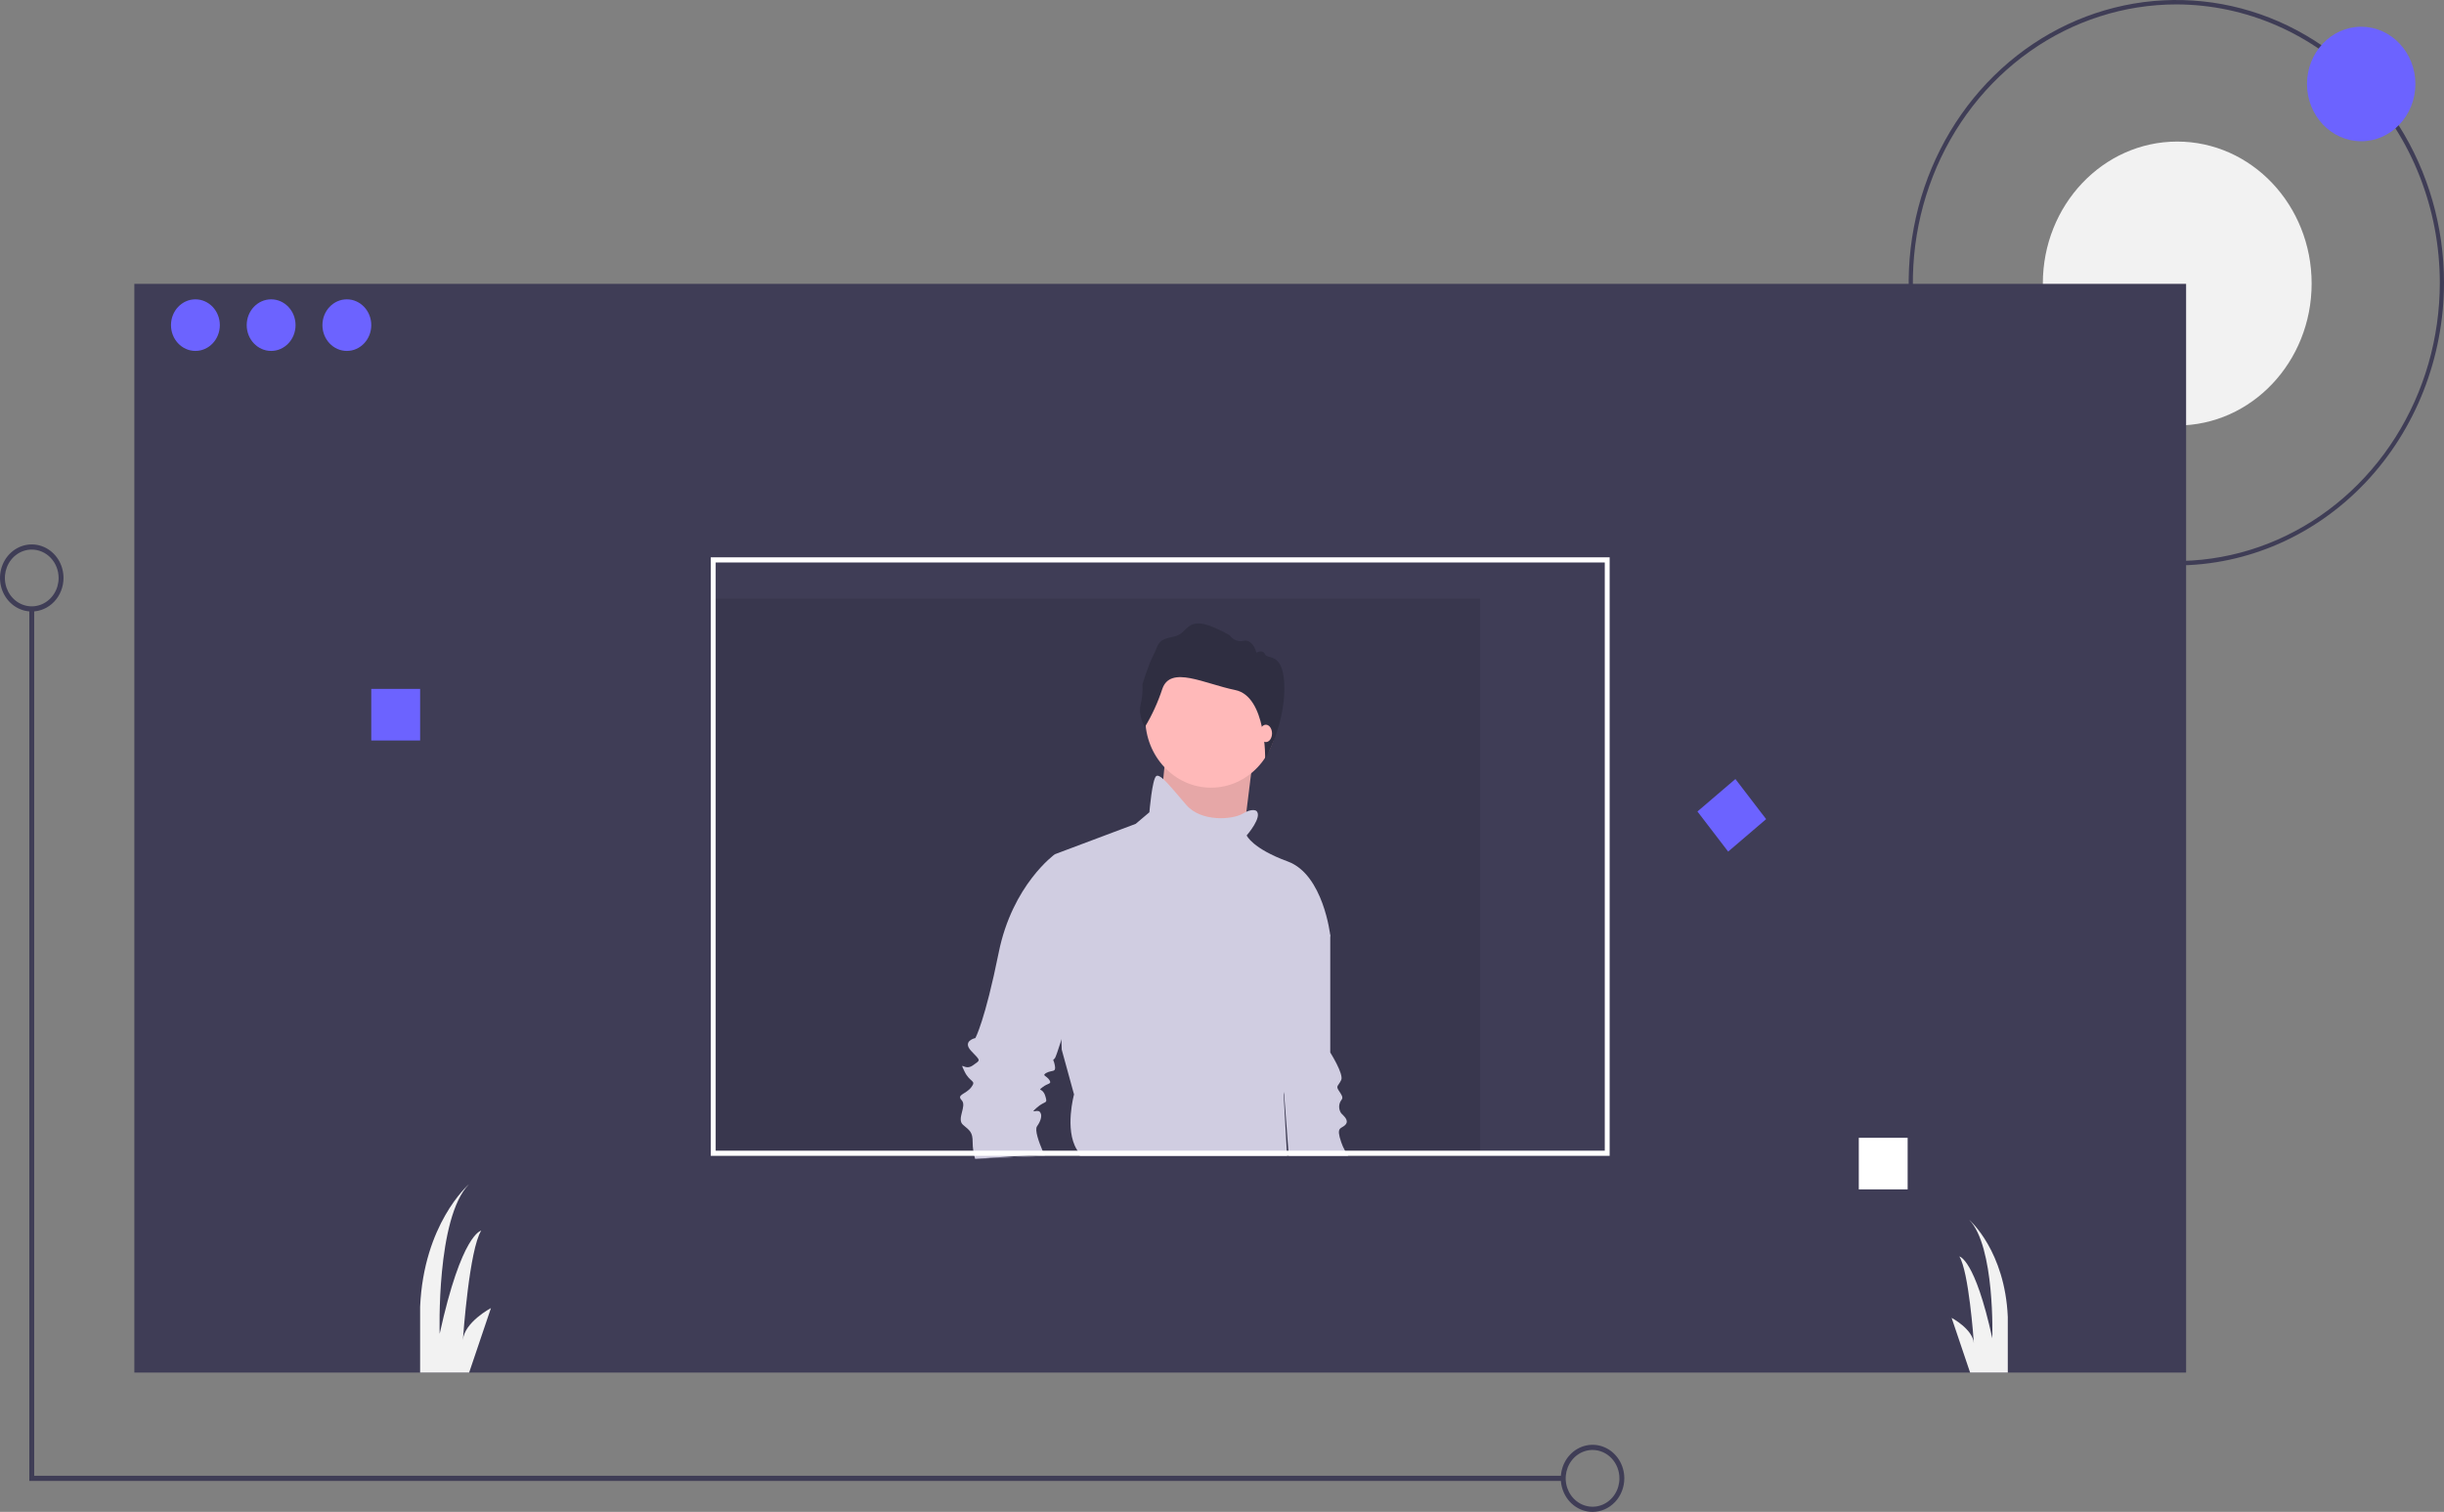 <svg width="480" height="297" viewBox="0 0 480 297" fill="none" xmlns="http://www.w3.org/2000/svg">
<rect x="0" y="0" width="480" height="297" fill="#808080" stroke="none"/>
<g clip-path="url(#clip0)">
<path d="M427.431 111.074C417.034 111.074 406.87 107.817 398.225 101.714C389.58 95.612 382.842 86.938 378.863 76.79C374.885 66.642 373.844 55.475 375.872 44.702C377.9 33.929 382.907 24.033 390.259 16.266C397.611 8.499 406.978 3.21 417.175 1.067C427.373 -1.076 437.942 0.024 447.548 4.228C457.154 8.431 465.364 15.549 471.14 24.682C476.917 33.815 480 44.553 480 55.537C479.984 70.261 474.441 84.378 464.585 94.789C454.73 105.201 441.368 111.057 427.431 111.074ZM427.431 0.868C417.196 0.868 407.191 4.074 398.681 10.081C390.172 16.088 383.539 24.627 379.622 34.616C375.706 44.605 374.681 55.598 376.678 66.203C378.674 76.807 383.603 86.548 390.84 94.194C398.077 101.84 407.297 107.046 417.335 109.156C427.373 111.265 437.778 110.183 447.234 106.045C456.689 101.907 464.771 94.9 470.457 85.91C476.144 76.919 479.178 66.35 479.178 55.537C479.163 41.043 473.706 27.147 464.005 16.898C454.304 6.649 441.15 0.884 427.431 0.868Z" fill="#3F3D56"/>
<path d="M427.608 83.583C442.186 83.583 454.004 71.098 454.004 55.697C454.004 40.295 442.186 27.81 427.608 27.81C413.029 27.81 401.211 40.295 401.211 55.697C401.211 71.098 413.029 83.583 427.608 83.583Z" fill="#F2F2F2"/>
<path d="M429.349 55.761H26.384V269.632H429.349V55.761Z" fill="#3F3D56"/>
<path opacity="0.1" d="M290.71 117.592H139.599V227.062H290.71V117.592Z" fill="black"/>
<path d="M463.736 27.744C469.614 27.744 474.38 22.71 474.38 16.5C474.38 10.289 469.614 5.255 463.736 5.255C457.858 5.255 453.092 10.289 453.092 16.5C453.092 22.71 457.858 27.744 463.736 27.744Z" fill="#6C63FF"/>
<path d="M38.378 68.938C41.027 68.938 43.175 66.669 43.175 63.87C43.175 61.071 41.027 58.802 38.378 58.802C35.728 58.802 33.581 61.071 33.581 63.87C33.581 66.669 35.728 68.938 38.378 68.938Z" fill="#6C63FF"/>
<path d="M53.249 68.938C55.898 68.938 58.046 66.669 58.046 63.87C58.046 61.071 55.898 58.802 53.249 58.802C50.599 58.802 48.452 61.071 48.452 63.87C48.452 66.669 50.599 68.938 53.249 68.938Z" fill="#6C63FF"/>
<path d="M68.12 68.938C70.77 68.938 72.918 66.669 72.918 63.87C72.918 61.071 70.77 58.802 68.12 58.802C65.471 58.802 63.323 61.071 63.323 63.87C63.323 66.669 65.471 68.938 68.12 68.938Z" fill="#6C63FF"/>
<path d="M82.512 135.329H72.918V145.465H82.512V135.329Z" fill="#6C63FF"/>
<path d="M374.661 223.514H365.066V233.65H374.661V223.514Z" fill="white"/>
<path d="M340.833 153.035L333.375 159.411L339.409 167.291L346.868 160.915L340.833 153.035Z" fill="#6C63FF"/>
<path d="M307.021 290.918H5.757V119.618H6.716V289.905H307.021V290.918Z" fill="#3F3D56"/>
<path d="M312.777 297C311.544 297 310.338 296.614 309.313 295.89C308.287 295.166 307.488 294.137 307.016 292.933C306.544 291.729 306.42 290.404 306.661 289.126C306.901 287.848 307.495 286.674 308.368 285.753C309.24 284.832 310.351 284.204 311.561 283.95C312.771 283.696 314.024 283.826 315.164 284.325C316.304 284.823 317.278 285.668 317.963 286.751C318.648 287.835 319.014 289.109 319.014 290.412C319.012 292.158 318.354 293.833 317.185 295.068C316.016 296.303 314.431 296.998 312.777 297ZM312.777 284.837C311.734 284.837 310.713 285.164 309.846 285.776C308.978 286.389 308.302 287.26 307.902 288.278C307.503 289.297 307.398 290.418 307.602 291.499C307.805 292.581 308.308 293.574 309.046 294.354C309.784 295.133 310.724 295.664 311.748 295.879C312.772 296.095 313.833 295.984 314.797 295.562C315.761 295.14 316.585 294.426 317.165 293.509C317.745 292.592 318.054 291.514 318.054 290.412C318.053 288.934 317.496 287.517 316.507 286.472C315.518 285.426 314.176 284.839 312.777 284.837Z" fill="#3F3D56"/>
<path d="M6.236 120.125C5.003 120.125 3.797 119.739 2.772 119.015C1.746 118.291 0.947 117.262 0.475 116.058C0.003 114.854 -0.121 113.529 0.12 112.251C0.36 110.973 0.954 109.799 1.827 108.878C2.699 107.957 3.81 107.329 5.02 107.075C6.229 106.821 7.483 106.951 8.623 107.45C9.762 107.948 10.736 108.793 11.422 109.876C12.107 110.96 12.473 112.234 12.473 113.537C12.471 115.283 11.813 116.958 10.644 118.193C9.475 119.428 7.89 120.123 6.236 120.125ZM6.236 107.962C5.193 107.962 4.172 108.289 3.305 108.901C2.437 109.514 1.761 110.385 1.361 111.403C0.962 112.422 0.857 113.543 1.061 114.624C1.264 115.706 1.767 116.699 2.505 117.479C3.243 118.258 4.183 118.789 5.207 119.004C6.231 119.22 7.292 119.109 8.256 118.687C9.22 118.265 10.044 117.551 10.624 116.634C11.204 115.717 11.513 114.639 11.513 113.537C11.512 112.059 10.955 110.642 9.966 109.597C8.977 108.551 7.635 107.964 6.236 107.962Z" fill="#3F3D56"/>
<path d="M96.424 256.962L92.14 269.632H82.512V256.709C83.222 240.496 91.833 232.874 92.101 232.641C85.63 239.234 86.35 262.03 86.35 262.03C90.667 242.265 94.505 241.758 94.505 241.758C92.183 245.442 90.984 262.203 90.912 263.247C91.199 259.724 96.424 256.962 96.424 256.962Z" fill="#F2F2F2"/>
<path d="M394.329 258.686V269.633H386.927L383.296 258.884C383.296 258.884 387.436 261.073 387.666 263.866C387.609 263.004 386.659 249.746 384.817 246.827C384.817 246.827 387.863 247.227 391.288 262.903C391.288 262.903 391.854 244.825 386.726 239.595C386.942 239.782 393.768 245.823 394.329 258.686Z" fill="#F2F2F2"/>
<path d="M264.781 227.058H253.113L253.035 226.048L252.185 214.78V214.775L251.302 203.06L256.686 178.897L261.262 183.731V206.757C261.262 206.757 263.952 211.022 263.414 212.159C262.876 213.296 262.338 213.296 262.876 214.146C263.414 215.001 263.952 215.569 263.414 216.138C263.152 216.507 263.01 216.956 263.01 217.418C263.01 217.879 263.152 218.328 263.414 218.698C263.952 219.266 265.028 220.116 264.219 220.971C263.414 221.822 262.338 221.253 263.414 224.381C263.611 224.96 263.858 225.517 264.153 226.048C264.345 226.396 264.555 226.734 264.781 227.058Z" fill="#D0CDE1"/>
<path d="M228.835 149.189L227.221 166.246L243.635 168.805L244.846 158.997L246.057 149.189H228.835Z" fill="#FFB9B9"/>
<path opacity="0.1" d="M228.835 149.189L227.221 166.246L243.635 168.805L244.846 158.997L246.057 149.189H228.835Z" fill="black"/>
<path d="M237.849 154.733C244.983 154.733 250.766 148.624 250.766 141.088C250.766 133.552 244.983 127.442 237.849 127.442C230.716 127.442 224.933 133.552 224.933 141.088C224.933 148.624 230.716 154.733 237.849 154.733Z" fill="#FFB9B9"/>
<path d="M205.21 227.059C205.165 226.959 205.116 226.855 205.066 226.742C204.972 226.529 204.869 226.299 204.758 226.048C204.044 224.364 203.169 221.969 203.674 221.253C204.483 220.117 204.75 218.98 204.212 218.411C203.674 217.843 202.06 218.98 203.674 217.557C205.288 216.138 205.826 216.988 205.288 215.283C204.75 213.578 203.674 214.433 204.75 213.578C205.826 212.728 206.635 213.01 206.097 212.159C205.559 211.304 204.483 211.304 205.559 210.736C206.635 210.168 207.444 210.736 207.173 209.313C206.902 207.894 206.635 208.462 207.173 207.894C207.313 207.747 207.802 206.315 208.455 204.271C210.282 198.496 213.362 187.844 213.362 187.423C213.362 186.855 209.058 168.949 209.058 168.949L207.173 167.808C207.173 167.808 198.832 173.778 196.142 187.141C193.448 200.501 191.567 203.915 191.567 203.915C191.567 203.915 188.877 204.484 190.758 206.471C192.643 208.462 192.643 208.176 191.029 209.313C189.415 210.45 188.339 208.176 189.415 210.45C190.491 212.728 191.834 212.159 190.758 213.578C189.682 215.001 187.801 215.001 188.877 216.138C189.953 217.275 187.801 219.835 189.144 220.971C190.491 222.108 191.029 222.39 191.029 224.382C191.029 224.94 191.072 225.497 191.156 226.048C191.202 226.389 191.268 226.726 191.353 227.059C191.415 227.323 191.476 227.523 191.517 227.649L205.21 227.059Z" fill="#D0CDE1"/>
<path d="M205.21 227.059H206.307L206.364 226.655L205.066 226.742L200.348 227.059L191.518 227.649L205.21 227.059Z" fill="#3F3D56"/>
<path d="M210.939 215.001L208.52 206.189L208.454 204.271L207.173 167.808L223.05 161.842L225.74 159.564C225.74 159.564 226.278 153.025 227.087 152.457C227.379 152.253 227.847 152.492 228.467 153.047C229.556 154.023 231.116 155.971 233.006 158.145C235.967 161.555 242.156 160.987 244.037 159.85C244.279 159.701 244.53 159.569 244.788 159.455C246.14 158.865 246.727 159.282 246.727 159.282C248.074 160.419 244.846 164.115 244.846 164.115C244.846 164.115 245.922 166.671 252.916 169.231C259.914 171.791 261.261 183.731 261.261 183.731C261.261 183.731 252.916 207.608 253.187 209.313C253.417 210.775 252.464 213.908 252.185 214.775V214.78C252.14 214.919 252.111 215.001 252.111 215.001L252.723 226.048L252.781 227.059H212.077C211.956 226.707 211.803 226.369 211.621 226.048C211.576 225.97 211.526 225.887 211.477 225.805C209.058 221.822 210.939 215.001 210.939 215.001Z" fill="#D0CDE1"/>
<path d="M224.843 142.835C224.843 142.835 223.502 140.71 224.018 138.421C224.326 137.121 224.448 135.78 224.379 134.442C224.379 134.442 225.462 130.736 226.546 128.665C227.629 126.594 227.113 125.722 230.518 125.068C233.923 124.414 232.53 119.727 241.506 124.796C241.809 125.242 242.23 125.584 242.717 125.778C243.204 125.972 243.734 126.01 244.24 125.886C246.098 125.504 246.768 128.229 246.768 128.229C246.768 128.229 248.006 127.466 248.471 128.556C248.935 129.646 252.245 127.902 252.245 135.259C252.245 142.617 248.478 149.189 248.478 149.189C248.478 149.189 248.754 136.813 242.615 135.559C236.476 134.306 229.873 130.654 228.274 135.341C227.411 137.972 226.259 140.487 224.843 142.835Z" fill="#2F2E41"/>
<path d="M248.613 145.778C249.282 145.778 249.824 145.014 249.824 144.072C249.824 143.13 249.282 142.366 248.613 142.366C247.944 142.366 247.402 143.13 247.402 144.072C247.402 145.014 247.944 145.778 248.613 145.778Z" fill="#FFB9B9"/>
<path d="M139.597 109.481V227.059H316.134V109.481H139.597ZM315.178 226.048H140.558V110.497H315.178V226.048Z" fill="white"/>
</g>
<defs>
<clipPath id="clip0">
<rect width="480" height="297" fill="white"/>
</clipPath>
</defs>
</svg>
